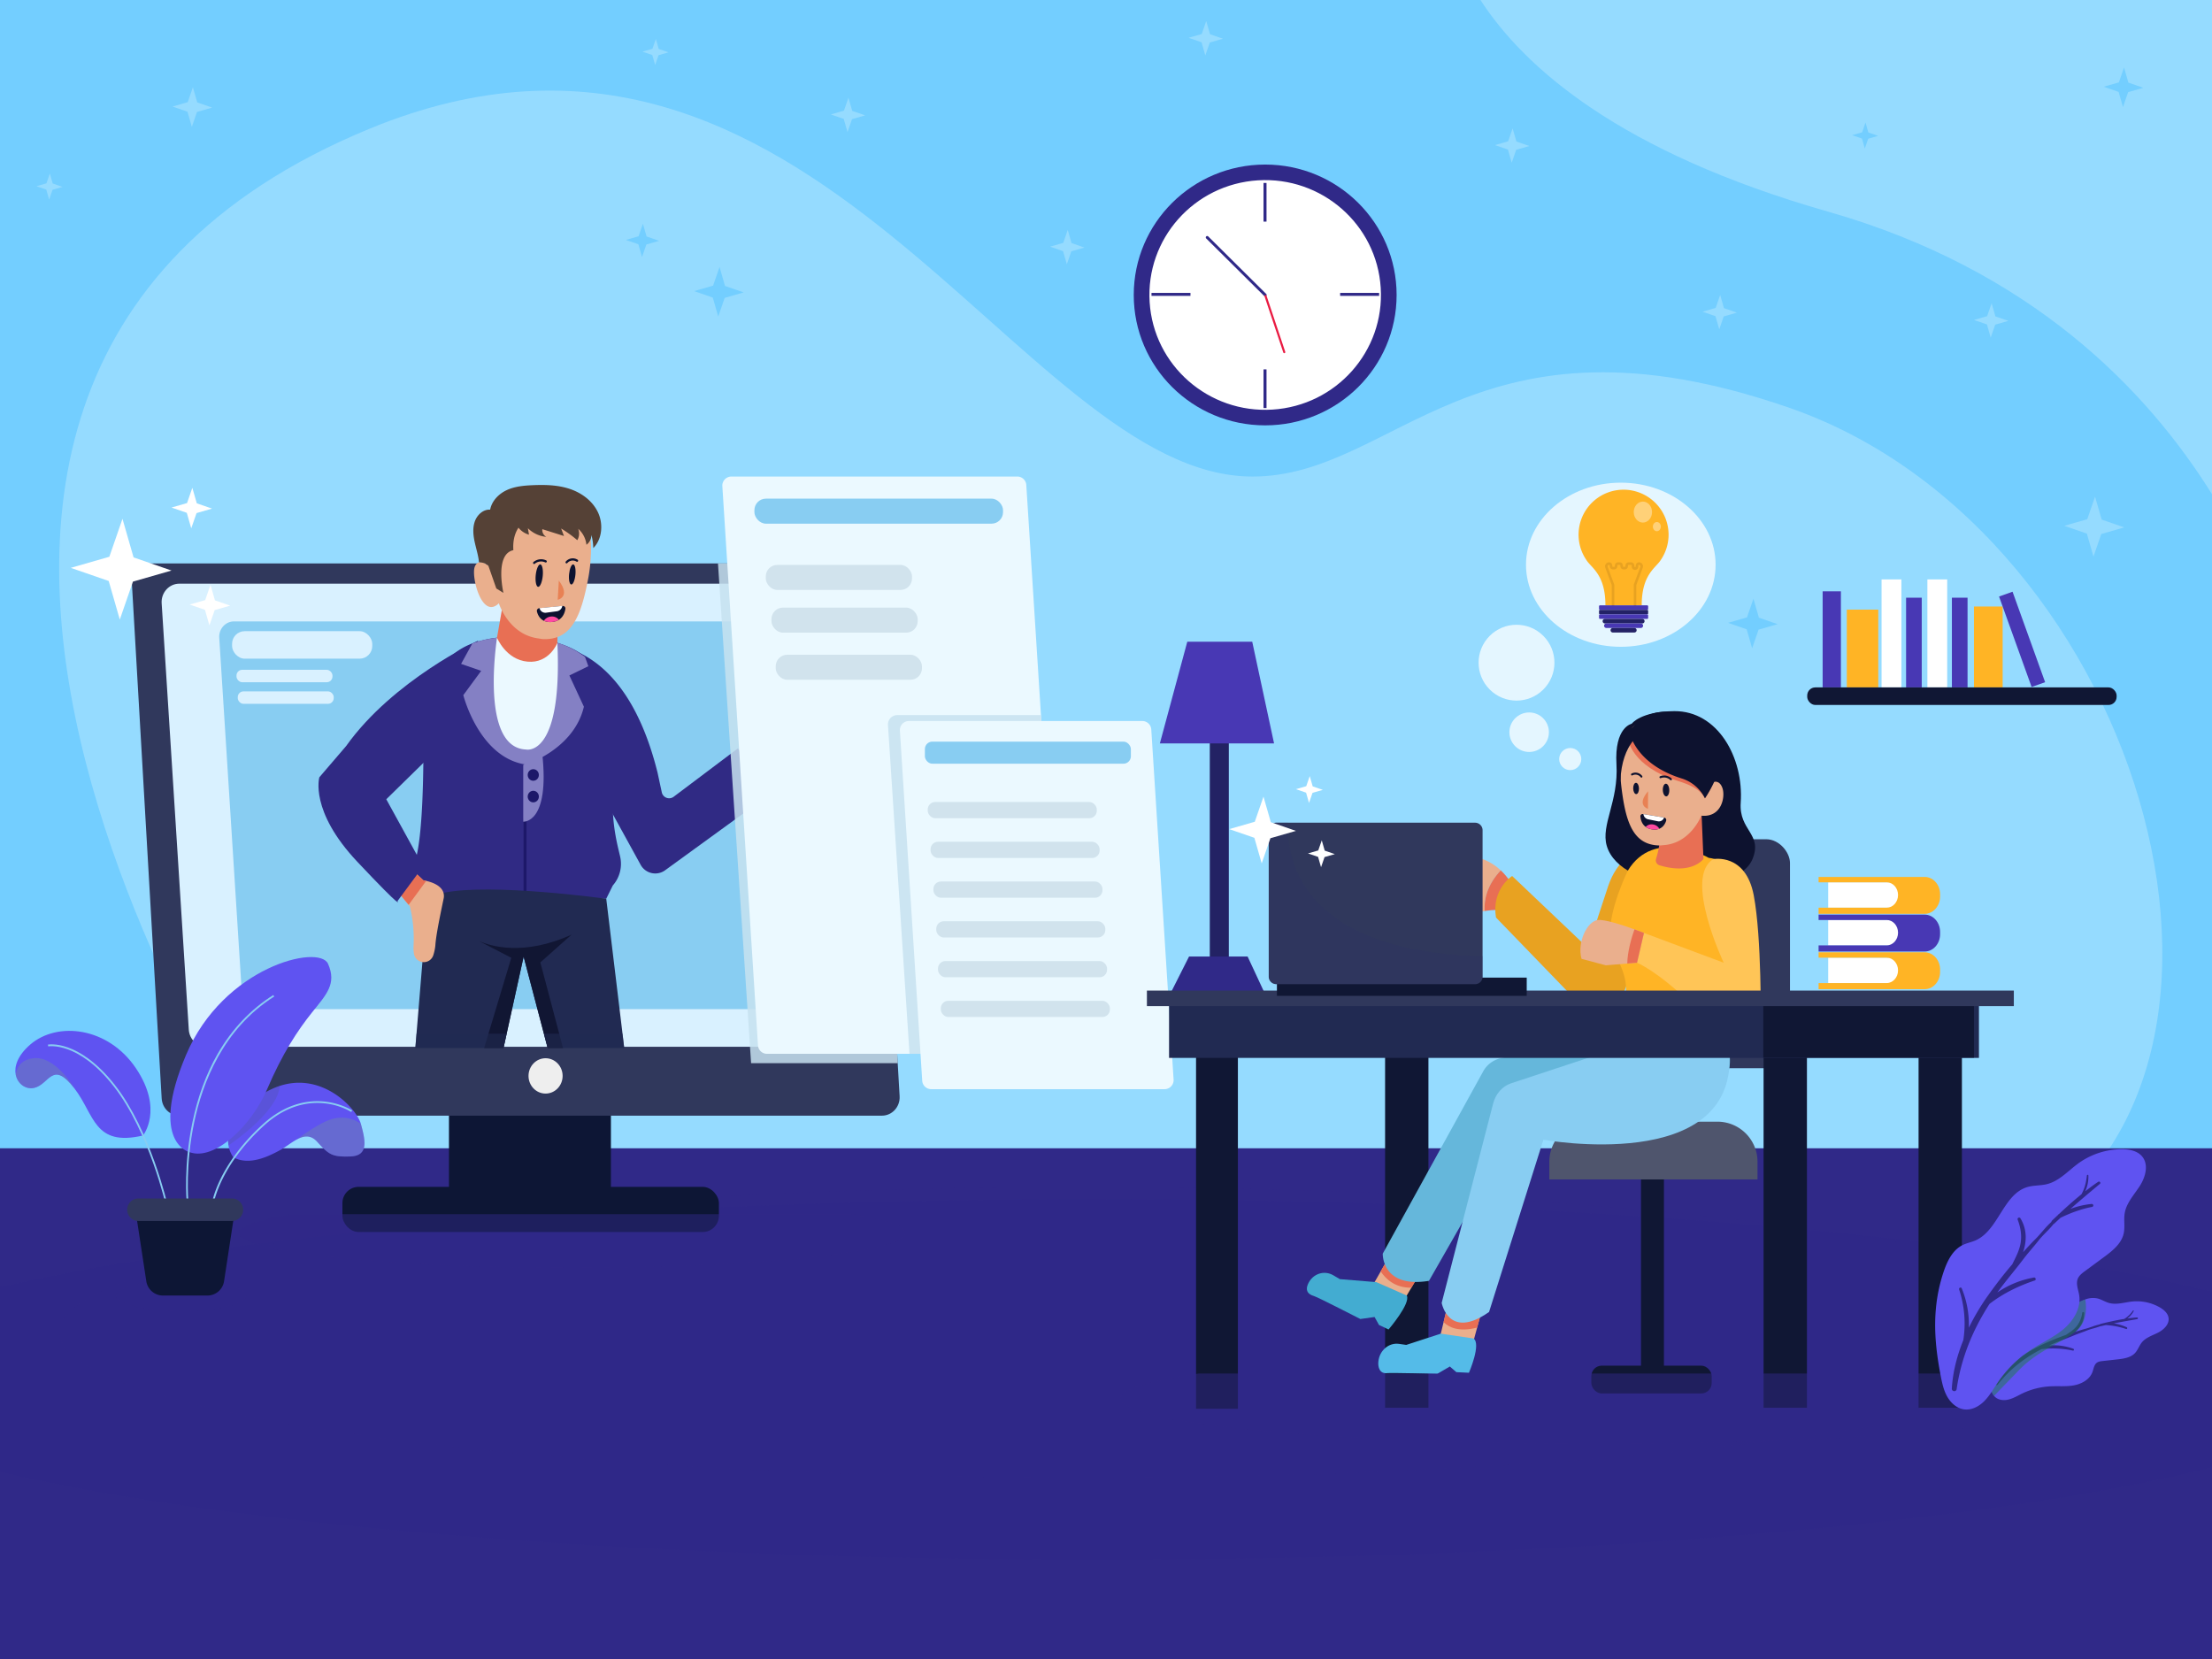 <svg xmlns="http://www.w3.org/2000/svg" viewBox="0 0 2400 1800"><defs><style>.cls-1{isolation:isolate;}.cls-2{fill:#73ceff;}.cls-3{fill:#b8e8ff;}.cls-21,.cls-3,.cls-48{opacity:0.5;}.cls-21,.cls-4,.cls-5,.cls-6{fill:#302988;}.cls-5{opacity:0.14;}.cls-21,.cls-34,.cls-35,.cls-40,.cls-47,.cls-48,.cls-5,.cls-6{mix-blend-mode:multiply;}.cls-6{opacity:0.25;}.cls-12,.cls-13,.cls-7{fill:#fff;}.cls-7{opacity:0.75;}.cls-8{fill:#ffb425;}.cls-9{fill:#e8a221;}.cls-10{fill:#4838b4;}.cls-11{fill:#232266;}.cls-12{opacity:0.38;}.cls-14{fill:#101734;}.cls-15{fill:#e91b42;}.cls-16{fill:#0d1635;}.cls-17{fill:#30385c;}.cls-18{fill:#d9f1ff;}.cls-19{fill:#88cdf2;}.cls-20{fill:#eee;}.cls-22{fill:#302a84;}.cls-23{fill:#1d1869;}.cls-24,.cls-34{fill:#212a52;}.cls-25{fill:#eaaf8d;}.cls-26{fill:#e86f54;}.cls-27{fill:#111633;}.cls-28{fill:#8480c4;}.cls-29{fill:#ebf9ff;}.cls-30{fill:#e88154;}.cls-31{fill:#0d122f;}.cls-32{fill:#ff4aa1;}.cls-33{fill:#554136;}.cls-34{opacity:0.6;}.cls-35{fill:#c7e2f0;opacity:0.85;}.cls-36{fill:#d1e3ed;}.cls-37{fill:#58867c;}.cls-38{fill:#5f53f1;}.cls-39{fill:#46587c;opacity:0.2;mix-blend-mode:color-burn;}.cls-40{fill:#75a085;}.cls-40,.cls-47{opacity:0.3;}.cls-41{fill:#232264;}.cls-42{fill:#4f556d;}.cls-43{fill:#65b7db;}.cls-44{fill:#43acd1;}.cls-45{fill:#ffc557;}.cls-46{fill:#54bbe8;}.cls-47{fill:#2d3461;}.cls-48{fill:#1e7c4b;}</style></defs><title>Revision_Freevector_Education-School_Illustration_Mf0321 [Converted]</title><g class="cls-1"><g id="Background"><rect class="cls-2" width="2400" height="1800"/><path class="cls-3" d="M311.1,1298.24S-300,428.77,400.6,139.81C881-58.32,1105.64,517.05,1359,517.05c156.31,0,240.87-193.55,583.16-74.33,388.37,135.27,557.78,742.16,230.75,905.67s-1855.21-31-1855.21-31"/><path class="cls-3" d="M2400,0V536.21c-70.9-113.82-196.8-243.87-416.42-306.53C1757.82,165.27,1654,73.57,1606.28,0Z"/><polygon class="cls-2" points="786.63 310.26 780.71 289.67 773.7 309.92 753.1 315.84 773.36 322.85 779.28 343.44 786.28 323.19 806.88 317.27 786.63 310.26"/><polygon class="cls-2" points="701.52 256.58 697.55 242.77 692.85 256.35 679.04 260.32 692.62 265.02 696.59 278.84 701.29 265.25 715.11 261.28 701.52 256.58"/><polygon class="cls-3" points="214.01 111.13 209.28 94.65 203.67 110.85 187.2 115.59 203.4 121.2 208.14 137.67 213.74 121.47 230.22 116.73 214.01 111.13"/><polygon class="cls-3" points="57.2 199.1 54.09 188.27 50.4 198.92 39.56 202.04 50.22 205.73 53.33 216.56 57.02 205.91 67.86 202.79 57.2 199.1"/><polygon class="cls-3" points="714.71 53.09 711.6 42.25 707.91 52.91 697.07 56.03 707.73 59.71 710.85 70.55 714.53 59.89 725.37 56.78 714.71 53.09"/><polygon class="cls-3" points="924.66 120.3 920.55 106.01 915.69 120.06 901.4 124.17 915.45 129.03 919.56 143.32 924.42 129.27 938.71 125.16 924.66 120.3"/><polygon class="cls-3" points="1162.6 263.74 1158.49 249.45 1153.63 263.5 1139.34 267.61 1153.39 272.47 1157.5 286.76 1162.36 272.71 1176.65 268.6 1162.6 263.74"/><polygon class="cls-3" points="1312.86 37.14 1308.75 22.85 1303.89 36.9 1289.6 41.01 1303.65 45.87 1307.76 60.16 1312.62 46.11 1326.91 42 1312.86 37.14"/><polygon class="cls-3" points="1645.29 153.56 1641.18 139.27 1636.32 153.32 1622.03 157.43 1636.08 162.29 1640.19 176.58 1645.05 162.53 1659.34 158.42 1645.29 153.56"/><polygon class="cls-3" points="1870.48 334.32 1866.37 320.03 1861.51 334.08 1847.22 338.19 1861.27 343.05 1865.38 357.34 1870.24 343.29 1884.53 339.18 1870.48 334.32"/><polygon class="cls-3" points="2165 343.28 2160.89 328.99 2156.03 343.04 2141.74 347.15 2155.8 352.01 2159.91 366.3 2164.77 352.25 2179.05 348.14 2165 343.28"/><polygon class="cls-3" points="2280.29 563.75 2273.12 538.84 2264.65 563.34 2239.74 570.5 2264.23 578.98 2271.4 603.89 2279.87 579.39 2304.78 572.23 2280.29 563.75"/><polygon class="cls-2" points="1908.4 670.2 1902.48 649.6 1895.47 669.85 1874.88 675.78 1895.13 682.78 1901.05 703.38 1908.06 683.13 1928.65 677.2 1908.4 670.2"/><polygon class="cls-2" points="2027.16 143.74 2024.06 132.96 2020.39 143.56 2009.62 146.66 2020.21 150.32 2023.31 161.1 2026.98 150.5 2037.76 147.4 2027.16 143.74"/><polygon class="cls-2" points="2309.29 89.66 2304.56 73.2 2298.97 89.38 2282.51 94.11 2298.69 99.71 2303.42 116.16 2309.02 99.98 2325.47 95.25 2309.29 89.66"/><rect class="cls-4" y="1245.87" width="2400" height="554.13"/><path class="cls-5" d="M2400,1401.37v190.89c-236.94,59.9-690,100.4-1210,100.4-505.71,0-948.13-38.3-1190-95.51V1396.48C241.87,1339.27,684.29,1301,1190,1301,1710,1301,2163.06,1341.46,2400,1401.37Z"/><ellipse class="cls-6" cx="1180.36" cy="1445.51" rx="1116.16" ry="157.79"/></g><g id="Mid-Ground"><ellipse class="cls-7" cx="1758.55" cy="612.73" rx="102.86" ry="89.04"/><path class="cls-8" d="M1810.39,580.12a48.86,48.86,0,0,0-3-16.78c-.55-1.49-1.17-3-1.85-4.38a48.91,48.91,0,0,0-44-27.64h0a48.8,48.8,0,0,0-42,73.65h0a.72.72,0,0,1,.07.11q.79,1.33,1.68,2.61c5.26,8.52,20.58,15.4,20.58,49.06h39.37c0-33.66,15.32-40.54,20.58-49.06q.89-1.28,1.68-2.61a.72.72,0,0,1,.07-.11h0A48.62,48.62,0,0,0,1810.39,580.12Z"/><path class="cls-9" d="M1775.34,659.21h-2.74V634.38l7.17-19.35a1.61,1.61,0,0,0-1.51-2.17.77.77,0,0,0-.78.77v.84a3.52,3.52,0,1,1-7,0v-.84a.76.76,0,0,0-.77-.77h-2.62a.77.77,0,0,0-.78.77v.67a3.52,3.52,0,0,1-3.51,3.52h-1.19a3.52,3.52,0,0,1-3.51-3.52v-.67a.77.77,0,0,0-.77-.77h-1.73a.77.77,0,0,0-.78.77v.67a3.52,3.52,0,0,1-3.51,3.52h-1.2a3.53,3.53,0,0,1-3.52-3.52v-.67a.77.77,0,0,0-.77-.77,1.61,1.61,0,0,0-1.51,2.17l7.17,19.35v24.83h-2.75V634.87l-7-18.89a4.36,4.36,0,0,1,4.09-5.87,3.52,3.52,0,0,1,3.51,3.52v.67a.77.77,0,0,0,.78.77h1.2a.77.77,0,0,0,.77-.77v-.67a3.53,3.53,0,0,1,3.52-3.52h1.73a3.52,3.52,0,0,1,3.51,3.52v.67a.77.77,0,0,0,.77.77h1.19a.77.77,0,0,0,.77-.77v-.67a3.53,3.53,0,0,1,3.52-3.52h2.62a3.53,3.53,0,0,1,3.52,3.52v.84a.77.77,0,0,0,1.54,0v-.84a3.53,3.53,0,0,1,3.52-3.52,4.36,4.36,0,0,1,4.08,5.87l-7,18.89Z"/><rect class="cls-10" x="1734.94" y="656.75" width="53.28" height="4.92" rx="1"/><rect class="cls-11" x="1734.94" y="661.67" width="53.28" height="4.92" rx="1"/><rect class="cls-10" x="1734.94" y="666.58" width="53.28" height="4.92" rx="1"/><path class="cls-11" d="M1781.88,676.42h-40.59a2.46,2.46,0,0,1-2.46-2.46h0a2.46,2.46,0,0,1,2.46-2.46h40.59a2.46,2.46,0,0,1,2.46,2.46h0A2.46,2.46,0,0,1,1781.88,676.42Z"/><path class="cls-10" d="M1780.28,681.34h-37.39a2.46,2.46,0,0,1-2.46-2.46h0a2.46,2.46,0,0,1,2.46-2.46h37.39a2.46,2.46,0,0,1,2.46,2.46h0A2.46,2.46,0,0,1,1780.28,681.34Z"/><path class="cls-11" d="M1773.28,686.25h-23.39a2.46,2.46,0,0,1-2.46-2.46h0a2.46,2.46,0,0,1,2.46-2.45h23.39a2.45,2.45,0,0,1,2.45,2.45h0A2.46,2.46,0,0,1,1773.28,686.25Z"/><ellipse class="cls-12" cx="1782.53" cy="555.6" rx="9.93" ry="11.39"/><path class="cls-12" d="M1802,571.37c0,2.74-1.93,5-4.32,5s-4.33-2.22-4.33-5,1.94-5,4.33-5S1802,568.62,1802,571.37Z"/><circle class="cls-7" cx="1645.41" cy="719.01" r="41.14" transform="translate(-26.49 1374.07) rotate(-45)"/><circle class="cls-7" cx="1659.12" cy="794.44" r="21.43"/><circle class="cls-7" cx="1703.69" cy="823.58" r="12"/><rect class="cls-13" x="2091.2" y="628.67" width="21.5" height="117.15"/><rect class="cls-10" x="2117.79" y="648.5" width="16.98" height="97.32"/><rect class="cls-8" x="2141.74" y="658.05" width="31.12" height="87.77"/><rect class="cls-8" x="2003.77" y="661.42" width="34.14" height="84.4"/><rect class="cls-13" x="2041.49" y="628.67" width="21.5" height="117.15"/><rect class="cls-10" x="2068.09" y="648.5" width="16.98" height="97.32"/><rect class="cls-10" x="1977.55" y="641.58" width="19.8" height="104.24"/><polygon class="cls-10" points="2218.94 740.18 2204.29 745.38 2168.95 647.21 2183.6 642.02 2218.94 740.18"/><rect class="cls-14" x="1960.81" y="745.82" width="335.71" height="19.07" rx="8.81"/><ellipse class="cls-4" cx="1372.71" cy="320.03" rx="142.6" ry="141.48"/><path class="cls-13" d="M1498.07,312.22c4.35,68.7-48.26,127.88-117.49,132.19s-128.88-47.88-133.23-116.58,48.26-127.87,117.5-132.18S1493.73,243.53,1498.07,312.22Z"/><rect class="cls-4" x="1268.89" y="298.26" width="3.22" height="42.28" transform="translate(951.1 1589.9) rotate(-90)"/><rect class="cls-4" x="1473.57" y="298.26" width="3.22" height="42.28" transform="translate(1155.78 1794.58) rotate(-90)"/><rect class="cls-4" x="1370.91" y="198.5" width="3.25" height="41.95"/><rect class="cls-4" x="1370.91" y="400.77" width="3.25" height="41.95"/><path class="cls-13" d="M1376.21,320a3.5,3.5,0,1,1-3.5-3.47A3.48,3.48,0,0,1,1376.21,320Z"/><path class="cls-4" d="M1372.71,321.58a1.55,1.55,0,0,1-1.1-.45l-62.9-62.41a1.54,1.54,0,0,1,0-2.19,1.58,1.58,0,0,1,2.22,0l62.89,62.4a1.55,1.55,0,0,1,0,2.2A1.59,1.59,0,0,1,1372.71,321.58Z"/><path class="cls-15" d="M1392.93,383.09a1.15,1.15,0,0,1-.57-.65L1372,321.51a1.11,1.11,0,0,1,.72-1.42,1.14,1.14,0,0,1,1.44.71l20.33,60.93a1.14,1.14,0,0,1-1.6,1.36Z"/><path class="cls-11" d="M513.67,1017.86l5.78,3A42.72,42.72,0,0,1,513.67,1017.86Z"/><rect class="cls-16" x="487.12" y="1200.9" width="175.72" height="97.33"/><path class="cls-17" d="M956.89,1210.48H194.6c-10.17,0-18.57-8.2-19.18-18.71l-7.56-130.65L143.07,632.44c-.66-11.45,8.12-21.12,19.18-21.12H924.53c10.16,0,18.58,8.21,19.19,18.73L974,1153.51l2.08,35.87C976.73,1200.83,968,1210.48,956.89,1210.48Z"/><path class="cls-18" d="M924.23,1135.75H224c-10.12,0-18.5-8.14-19.17-18.6L175.4,654.53c-.73-11.49,8.06-21.24,19.17-21.24H894.79c10.13,0,18.51,8.14,19.18,18.62l29.43,462.61C944.13,1126,935.33,1135.75,924.23,1135.75Z"/><path class="cls-19" d="M864.87,1094.88H278.58a16.36,16.36,0,0,1-16.06-15.58L237.88,692c-.61-9.62,6.75-17.78,16.05-17.78H840.22a16.35,16.35,0,0,1,16.06,15.59l24.64,387.34C881.54,1086.73,874.17,1094.88,864.87,1094.88Z"/><rect class="cls-16" x="371.52" y="1287.72" width="408.47" height="49" rx="17.62"/><ellipse class="cls-20" cx="591.94" cy="1167.35" rx="18.5" ry="19.17"/><rect class="cls-18" x="251.8" y="684.82" width="152.09" height="29.83" rx="13.71"/><rect class="cls-18" x="256.6" y="726.72" width="104.13" height="13.49" rx="6.2"/><rect class="cls-18" x="257.97" y="750.15" width="104.13" height="13.49" rx="6.2"/><path class="cls-21" d="M924.11,1317.36c37,5.92,58.49,13,58.49,20.57,0,20.83-162,37.71-361.71,37.71s-361.72-16.88-361.72-37.71c0-7.59,21.5-14.65,58.49-20.57Z"/><path class="cls-22" d="M664.9,960.7l-7.16,14.46H464c-24.22-10-16.91-34.69-16.91-34.69s12.33-4,12.33-132.09c0-69.69,23.06-99.18,53.15-110.26a114.19,114.19,0,0,1,26.71-6.23,106,106,0,0,1,21.61-.45c17,0,31.5,2.15,43.9,6,11.82,3.67,22,8.46,30,15.29,33.24,28.55,32,109.57,30.16,152.11-1.25,29.67,5.06,52.28,7.88,64.45A35.45,35.45,0,0,1,664.9,960.7Z"/><polygon class="cls-23" points="571.25 975.16 568.04 971.96 568.04 888.27 571.25 891.47 571.25 975.16"/><path class="cls-24" d="M677.25,1137H594.18l-4.06-15.45-22-83.61-18.4,83.61-3.4,15.45H450.64l1.27-15.45,6.41-77.79L464,975.16c3.92-2.8,9.86-4.92,17.25-6.46,52.08-10.87,176.53,6.46,176.53,6.46l17.65,146.38Z"/><path class="cls-25" d="M910.49,814.08A17.72,17.72,0,0,1,897.41,826c-11.31,2.23-30.57,7.12-38.59,15.64a23.52,23.52,0,0,1-26,5.9L811.44,864,795.5,837.57l21.3-16,2-1.49s-.75-14.7,14.76-26,23.38-23.27,23.38-23.27,9.71-7.21,13.47-1.9c0,0,7.69-.39-2.07,11a229.32,229.32,0,0,0-14.68,18.66s36.83-23.57,53-14.94C916.88,789.05,914,803.87,910.49,814.08Z"/><path class="cls-26" d="M840.24,849.21a22.86,22.86,0,0,1-7.43-1.64L811.44,864,795.5,837.57l21.3-16Z"/><path class="cls-22" d="M575.39,699c7.26,0,99.31-16.32,138.06,139.35L718,859.5a8.16,8.16,0,0,0,12.89,5L800.65,812l33.91,50.21-113,82.08A18.13,18.13,0,0,1,694.92,938l-54.14-98.46Z"/><path class="cls-25" d="M481.33,975c-3.43,16.51-8.27,39.37-8.95,50.53a49,49,0,0,1-2.11,10.4,10.82,10.82,0,0,1-21.17-1.4,40.51,40.51,0,0,1-.38-8.85,148.09,148.09,0,0,0-4-42.29l-1.37-1.64L425.9,960.62l16.94-21.15,16.57,15.72s1.18.15,3,.56c5.42,1.21,16.45,4.65,18.78,13A12.81,12.81,0,0,1,481.33,975Z"/><path class="cls-26" d="M462.43,955.75l-19.08,26L425.9,960.62l16.94-21.15,16.57,15.72S460.59,955.34,462.43,955.75Z"/><path class="cls-27" d="M586.28,1044.21,610.84,1137H594.18l-26.06-99.06L546.32,1137h-21l29.44-97.8-35.35-18.33c13.34,5.94,49,16.63,100.75-6.79Z"/><path class="cls-28" d="M567.71,830v61.52S596.78,894,588.3,817.4Z"/><ellipse class="cls-23" cx="578.61" cy="840.83" rx="6.06" ry="6.28"/><path class="cls-22" d="M518.46,695.21s-92,42.68-142.91,114.24l-29.06,33.89s-10.9,36.41,41.17,91.65,43.6,42.68,43.6,42.68L459.12,940l-40-72.81L487,800.66S547.53,729.1,518.46,695.21Z"/><ellipse class="cls-23" cx="578.61" cy="864.27" rx="6.06" ry="6.28"/><path class="cls-28" d="M617.78,732.87l15.74,33.89c-10.9,46.45-63,62.77-63,62.77-50.87-7.53-67.82-75.32-67.82-75.32l19.38-26.36-21.8-7.53,12.23-22.2a114.19,114.19,0,0,1,26.71-6.23,106,106,0,0,1,21.61-.45c17,0,31.5,2.15,43.9,6a94,94,0,0,1,30,15.29l3.62,10.1Z"/><path class="cls-29" d="M570.54,813.21c-44.78-2.16-34.95-95.26-31.3-121.32a106,106,0,0,1,21.61-.45c17,0,31.5,2.15,43.9,6C610.46,822.94,570.54,813.21,570.54,813.21Z"/><path class="cls-26" d="M547.75,643.28l-8.51,48.61s9.54,23.82,33.18,26,32.33-20.4,32.33-20.4l.55-52S565.22,634.76,547.75,643.28Z"/><path class="cls-25" d="M541.23,654.55s7.3,23.34,28.21,33.7a46.92,46.92,0,0,0,14.21,4.37c1.84.26,3.66.69,5.43.78a47.09,47.09,0,0,0,5.85-.09c27-2.11,36.34-28.46,43.54-67.14a170.13,170.13,0,0,0,2.37-19.62c.09-1.44.15-2.87.24-4.31.06-1.21.12-2.42.15-3.59,1.24-42.13-19.18-61.2-62.28-59-52.09,2.68-59,53.91-49.07,74.21,0,0-10.25-9.4-14.66.73S522.7,672.77,541.23,654.55Z"/><path class="cls-30" d="M606.32,629.92l-1.2,20.86S619.68,647.71,606.32,629.92Z"/><path class="cls-31" d="M588.87,624.92c-.67,6.74-2.93,12-5,11.82s-3.3-5.85-2.63-12.59,2.92-12,5-11.81S589.53,618.19,588.87,624.92Z"/><path class="cls-31" d="M624.32,623.61c-.6,6-2.62,10.77-4.51,10.58s-2.95-5.24-2.36-11.27,2.62-10.77,4.52-10.58S624.92,617.58,624.32,623.61Z"/><path class="cls-31" d="M606.4,672.45a16.83,16.83,0,0,1-7.88,2.4,16.61,16.61,0,0,1-8.43-1.34c-4.75-2.26-6.69-6.77-7.48-9.92a2.92,2.92,0,0,1,2.35-3.7l.44,0,24.73-2.42.5,0a2.74,2.74,0,0,1,2.8,3.31C612.9,664.19,611.26,669.41,606.4,672.45Z"/><path class="cls-13" d="M604.39,663.2l-12,1.6a6.46,6.46,0,0,1-7-5l24.73-2.42A7,7,0,0,1,604.39,663.2Z"/><path class="cls-32" d="M606.4,672.45a16.83,16.83,0,0,1-7.88,2.4,16.61,16.61,0,0,1-8.43-1.34,10.32,10.32,0,0,1,7.75-4.56A9.57,9.57,0,0,1,606.4,672.45Z"/><path class="cls-31" d="M580.2,611.69a10.66,10.66,0,0,1,11.54-1.43,1.13,1.13,0,0,0,1.46-.7,1.26,1.26,0,0,0-.64-1.56,12.83,12.83,0,0,0-13.77,1.83c-1.15,1,.26,2.82,1.41,1.86Z"/><path class="cls-31" d="M615.63,610.8a7.73,7.73,0,0,1,9.84-1.47,1.11,1.11,0,0,0,1.57-.27,1.27,1.27,0,0,0-.24-1.69,9.94,9.94,0,0,0-13,2,1.28,1.28,0,0,0,.24,1.69,1.11,1.11,0,0,0,1.57-.28Z"/><path class="cls-33" d="M529.88,613.86l8.62,24.63,7.71,4.79S536.45,601.2,557,596.94c-.62-8.57.84-17.32,5.55-24.4a22.26,22.26,0,0,0,11.4,7.58c-.4-2.33-.81-4.66-1.21-7a32.7,32.7,0,0,0,20,9.36,8.54,8.54,0,0,1-4.33-8.33l23.49,7.4-3.06-8.13a135.53,135.53,0,0,1,17.51,12.67,14.2,14.2,0,0,0,1-12.35,26.86,26.86,0,0,1,8.92,17.32,13,13,0,0,0,5.38-10.64,58.94,58.94,0,0,1,2.07,14.23c9.72-9.72,11-26.36,5-38.91s-18-21.18-30.9-25.4-26.64-4.5-40.14-3.9c-9.46.42-19.12,1.31-27.77,5.29s-16.26,11.61-18.1,21.24c-7.3-.51-13.95,5.42-16.54,12.51s-1.87,15-.28,22.43,4,14.65,4.73,22.19C523.12,610.19,527.68,611.15,529.88,613.86Z"/><polygon class="cls-34" points="451.91 1121.54 549.72 1121.54 546.33 1136.99 450.64 1136.99 451.91 1121.54"/><polygon class="cls-34" points="677.25 1136.99 594.18 1136.99 590.12 1121.54 675.39 1121.54 677.25 1136.99"/><path class="cls-35" d="M974,1153.51H814.93L779,611.32H924.53c10.17,0,18.58,8.22,19.18,18.73Z"/><path class="cls-29" d="M1142.59,1143.38H832a9.79,9.79,0,0,1-9.61-9.31L783.75,527.69a9.84,9.84,0,0,1,9.6-10.64h310.58a9.77,9.77,0,0,1,9.6,9.32l15.91,249.52,22.76,356.86A9.83,9.83,0,0,1,1142.59,1143.38Z"/><path class="cls-35" d="M1142.59,1143.38H986.8L963.44,786.69a10.1,10.1,0,0,1,10-10.8h156l22.76,356.86A9.83,9.83,0,0,1,1142.59,1143.38Z"/><path class="cls-29" d="M1263.73,1181.73H1010.19a9.77,9.77,0,0,1-9.6-9.32l-24.2-379.49a9.83,9.83,0,0,1,9.6-10.63h253.54a9.76,9.76,0,0,1,9.6,9.31l24.2,379.5A9.82,9.82,0,0,1,1263.73,1181.73Z"/><rect class="cls-19" x="818.53" y="541.02" width="269.75" height="27.16" rx="12.48"/><rect class="cls-36" x="830.86" y="612.92" width="158.67" height="27.16" rx="12.48"/><rect class="cls-36" x="837.02" y="659.26" width="158.67" height="27.16" rx="12.48"/><rect class="cls-36" x="841.65" y="710.39" width="158.67" height="27.16" rx="12.48"/><rect class="cls-19" x="1003.49" y="804.65" width="223.5" height="23.97" rx="8.08"/><rect class="cls-36" x="1006.58" y="870.16" width="183.43" height="17.58" rx="8.08"/><rect class="cls-36" x="1009.66" y="913.3" width="183.43" height="17.58" rx="8.08"/><rect class="cls-36" x="1012.74" y="956.44" width="183.43" height="17.58" rx="8.08"/><rect class="cls-36" x="1015.83" y="999.58" width="183.43" height="17.58" rx="8.08"/><rect class="cls-36" x="1017.71" y="1042.72" width="183.43" height="17.58" rx="8.08"/><rect class="cls-36" x="1020.79" y="1085.86" width="183.43" height="17.58" rx="8.08"/><path class="cls-37" d="M306.4,1076l-.93-1.69c3.84-2.12,7.83-4.15,11.86-6l.81,1.74C314.15,1071.91,310.2,1073.91,306.4,1076Z"/><path class="cls-38" d="M380,1254.76c-19.9.64-23.11-1.93-35.95-16.06-7.05-7.75-14.49-6.41-21.89-2.46-6.08,3.25-12.13,8.27-17.92,11.45-12.85,7.07-33.85,17.34-51,8a30,30,0,0,1-5.33-13c-2.09-12.45,1.93-32.61,35.74-54.76a84.09,84.09,0,0,1,19.88-9.74c46.74-15.32,83.48,24.84,88,41.2C396.71,1238.06,399.92,1254.11,380,1254.76Z"/><path class="cls-38" d="M155.15,1232c-53.44,12.52-52.52-22.79-74.35-51-24.19-31.3-27-4.49-43.66-.64-9,2.08-18.19-4.24-20.12-14.54h0c-1.64-8.8,2-20.49,15.62-32.32,29.54-25.68,84.76-19.26,114.94,25.68S155.15,1232,155.15,1232Z"/><path class="cls-39" d="M303.58,1178.24c-2.06,25.6-42.57,55.5-55.62,64.5-2.09-12.45,1.93-32.61,35.74-54.76A84.09,84.09,0,0,1,303.58,1178.24Z"/><path class="cls-40" d="M380,1254.76c-19.91.64-23.12-1.93-36-16.06-7.05-7.75-14.49-6.41-21.88-2.46,8.88-6.67,20.09-14.28,30.87-19.37,23.11-10.91,38.52,2.57,38.52,2.57C396.71,1238.06,399.92,1254.11,380,1254.76Z"/><path class="cls-19" d="M231.68,1306.58l-1.9-.27c.06-.43,1.55-10.6,9.15-26.45,7-14.57,20.72-36.85,46.37-60.17,25.81-23.46,50.75-26.26,67.13-24.48,17.76,1.93,29.24,9.31,29.72,9.62l-1.06,1.61a72.18,72.18,0,0,0-29-9.33c-16-1.71-40.29,1.06-65.53,24C238,1265.32,231.74,1306.17,231.68,1306.58Z"/><path class="cls-19" d="M180.35,1309.22c-.18-.81-18.39-81.27-57-130.6-38.36-49-70.65-43.37-71-43.31l-.37-1.89c.35-.07,8.6-1.6,21.78,3.09,12.06,4.29,30.71,14.87,51.08,40.92,38.85,49.68,57.15,130.56,57.33,131.37Z"/><path class="cls-38" d="M205.78,1250.12s-44.4-9.81-3.94-105.48,144.47-120.72,154.1-98.89-1.93,33.39-17.34,52.66-32.1,44.3-48.8,83.47S232.84,1259.94,205.78,1250.12Z"/><path class="cls-40" d="M80.8,1180.91c-24.19-31.3-27-4.49-43.66-.64-9,2.08-18.19-4.24-20.12-14.54h0c1.18-7.32,5.49-15.8,18.83-17.55C60.25,1145,80.8,1180.91,80.8,1180.91Z"/><ellipse class="cls-21" cx="196.45" cy="1405.65" rx="70.71" ry="16.71"/><path class="cls-19" d="M202.48,1303.64c0-.39-3.47-39.41,6.36-86.27,5.77-27.53,14.93-52.36,27.22-73.78,15.38-26.8,35.72-48.32,60.46-64l1,1.63c-55.45,35-77.82,93.58-86.83,136.51-9.77,46.57-6.36,85.31-6.32,85.7Z"/><path class="cls-16" d="M225,1405.65H176.81a18.28,18.28,0,0,1-18.07-15.52l-10.47-68.6h105.3l-10.47,68.6A18.29,18.29,0,0,1,225,1405.65Z"/><path class="cls-17" d="M251.64,1324.74H150.19a12.2,12.2,0,0,1-12.2-12.2h0a12.2,12.2,0,0,1,12.2-12.2H251.64a12.2,12.2,0,0,1,12.2,12.2h0A12.2,12.2,0,0,1,251.64,1324.74Z"/><rect class="cls-41" x="1312.61" y="781.55" width="20.65" height="272.3"/><polygon class="cls-10" points="1382.35 806.6 1258.44 806.6 1288.2 696.25 1358.66 696.25 1382.35 806.6"/><polygon class="cls-4" points="1372.71 1078.76 1269.46 1078.76 1290.11 1037.83 1353.65 1037.83 1372.71 1078.76"/><rect class="cls-14" x="1502.81" y="1116.42" width="47.03" height="410.97"/><rect class="cls-17" x="1768.05" y="910.58" width="174.07" height="248.43" rx="25.79"/><rect class="cls-14" x="1780.48" y="1270.44" width="24.87" height="213.6"/><path class="cls-42" d="M1724.53,1217h138.84a43.52,43.52,0,0,1,43.52,43.52v19.16a0,0,0,0,1,0,0H1681a0,0,0,0,1,0,0v-19.16A43.52,43.52,0,0,1,1724.53,1217Z"/><rect class="cls-14" x="1726.6" y="1481.72" width="130.56" height="30.18" rx="11.32"/><path class="cls-25" d="M1544.15,1375.64l-12.8,21.5-7.27,12.22c-31.35,21.08-35.12-14-35.12-14l9.06-15.84,11-19.28Z"/><path class="cls-26" d="M1509,1360.19l35.12,15.45-12.8,21.5c-17.65.32-27.92-9.6-33.33-17.67Z"/><path class="cls-43" d="M1761.1,1119.93l-133,28.26a29,29,0,0,0-19.12,14.74l-108.72,197.26s-1.25,37.93,50.17,29.5L1642,1229.52s247.06,8.43,234.52-85.71Z"/><path class="cls-44" d="M1493.32,1391.1l-39.57-3.25-7.13-4.18c-9.87-5.79-22.33-1.8-27.38,9.32-2.51,5.53-2,10.85,6.52,13.25,3.86,1.08,50.19,24.87,50.19,24.87l15.44-2.16,4.83,8.65,10.34,4.88s24.33-28.32,19.76-36.89Z"/><path class="cls-25" d="M1610.86,988.46c-4.09.67-7,1.41-7,1.41s-35.79-2.59-32.32-22,3.47-44,31.16-37.49a55.69,55.69,0,0,1,25.58,14C1620.29,952.81,1609.49,968.11,1610.86,988.46Z"/><path class="cls-26" d="M1637.36,991.15c-5.37-5.14-18.38-4-26.5-2.69-1.37-20.35,9.43-35.65,17.46-44.09A64,64,0,0,1,1642,962.72C1643.13,971.76,1637.36,991.15,1637.36,991.15Z"/><path class="cls-9" d="M1820,916.69s-56.43-11.24-75.24,45-21.32,67.44-21.32,67.44l-82.77-78.68s-22.57,14.05-17.56,45l98.62,102c8.29,10,29.81,5.5,32.85-2.27l39.09-99.74Z"/><path class="cls-31" d="M1770.38,785.26s-18.91,3.54-16.53,44-17.11,65.63-10.55,88.39c14.82,51.47,140.77,57.65,158.3,14.06,10.89-27.1-15-30.45-12.94-60.78,3.4-49.38-25.26-99.68-72-99.34C1779.79,771.9,1770.38,785.26,1770.38,785.26Z"/><path class="cls-8" d="M1853.9,930.74s-58.94-33.72-87.78,14c0,0-21.32,43.55-18.81,70.25s25.08,42.15,13.79,75.87c0,0,31.35,45,120.39,21.08C1881.49,1112,1924.13,939.17,1853.9,930.74Z"/><path class="cls-26" d="M1846.22,883.52l2,48.46s-12.54,17.55-47.78,6.82a5.59,5.59,0,0,1-3.62-7c2.62-8.43,6.66-24.91,1.37-33.3C1798.15,898.45,1824.23,878.73,1846.22,883.52Z"/><path class="cls-25" d="M1845.91,885s-8,20.77-27.64,28.87a42.45,42.45,0,0,1-13.19,3.08c-1.69.11-3.37.4-5,.36a44.86,44.86,0,0,1-5.32-.45c-24.38-3.62-31.38-28.18-35.65-63.82a155,155,0,0,1-1-18c0-1.32,0-2.63,0-3.95,0-1.1,0-2.2.08-3.27,1.36-38.4,21-54.45,60.12-49.72,47.23,5.73,50.47,52.76,40.27,70.6,0,0,6.78-3.27,10.2,6.22S1868,887.24,1845.91,885Z"/><path class="cls-30" d="M1788.16,858.49l-.14,19.06S1775,873.83,1788.16,858.49Z"/><path class="cls-31" d="M1785.57,897.17a15.46,15.46,0,0,0,7,2.68,15,15,0,0,0,7.75-.68c4.45-1.76,6.49-5.74,7.39-8.55a2.68,2.68,0,0,0-1.93-3.52l-.39-.07-22.35-3.76-.45-.08a2.49,2.49,0,0,0-2.75,2.84C1780.15,889.25,1781.33,894.1,1785.57,897.17Z"/><path class="cls-13" d="M1788,888.89l10.84,2.21a5.84,5.84,0,0,0,6.63-4.07l-22.35-3.76A6.41,6.41,0,0,0,1788,888.89Z"/><path class="cls-32" d="M1785.57,897.17a15.46,15.46,0,0,0,7,2.68,15,15,0,0,0,7.75-.68,9.46,9.46,0,0,0-6.78-4.64A8.72,8.72,0,0,0,1785.57,897.17Z"/><path class="cls-26" d="M1766.28,801.68s3.45,29.8,54.42,45.72c11,3.42,24.09,8.48,29.15,18.8,0,0,55-80.51-39.83-90.9C1775.82,771.56,1766.28,801.68,1766.28,801.68Z"/><path class="cls-31" d="M1768.05,794.57s5.71,34.18,56.69,50.1a41.9,41.9,0,0,1,25.11,21.53h0s59.06-83.23-35.79-93.62C1779.86,768.83,1768.05,794.57,1768.05,794.57Z"/><path class="cls-31" d="M1782.26,794.57s-22.59,10.72-24.14,52.75c0,0-9.72-56.36,17.18-58.74S1782.26,794.57,1782.26,794.57Z"/><path class="cls-31" d="M1804.14,857.3c.13,3.79,1.81,6.82,3.75,6.76s3.4-3.19,3.27-7-1.81-6.81-3.75-6.75S1804,853.51,1804.14,857.3Z"/><path class="cls-31" d="M1772,855.6c.11,3.39,1.62,6.1,3.35,6s3-2.85,2.93-6.24-1.62-6.1-3.35-6S1771.91,852.2,1772,855.6Z"/><path class="cls-31" d="M1812.26,846.29a9.75,9.75,0,0,0-10.41-2,1,1,0,0,1-1.28-.73,1.12,1.12,0,0,1,.67-1.37,11.69,11.69,0,0,1,12.42,2.53c1,.95-.41,2.55-1.4,1.6Z"/><path class="cls-31" d="M1780.09,843.24a7.06,7.06,0,0,0-8.86-2,1,1,0,0,1-1.41-.35,1.15,1.15,0,0,1,.31-1.51,9.07,9.07,0,0,1,11.69,2.66,1.14,1.14,0,0,1-.32,1.51,1,1,0,0,1-1.41-.35Z"/><path class="cls-45" d="M1858.92,932.14s35.12-7,43.89,39.34,7.53,137.7,7.53,137.7-40.13,14-76.5-21.08-57.69-43.55-57.69-43.55l7.53-32.32,86.53,32.32S1826.32,951.81,1858.92,932.14Z"/><path class="cls-25" d="M1783.68,1012.22l-7.53,32.33-10.56.87-23.3,1.94-26.34-7c-5-18.26,6.27-40.73,17.57-42.15,7.56-.93,27.51,5.68,39.84,10.16C1779.44,1010.54,1783.68,1012.22,1783.68,1012.22Z"/><path class="cls-26" d="M1783.68,1012.22l-7.53,32.33-10.56.87c.16-12.48,4.24-26.92,7.77-37.09C1779.44,1010.54,1783.68,1012.22,1783.68,1012.22Z"/><path class="cls-25" d="M1611.86,1406.55l-9.17,33.83-5.68,21c-16,25.28-36.57-2.8-36.57-2.8l5.82-24,6.75-28Z"/><path class="cls-26" d="M1611.86,1406.55l-9.17,33.83c-20.34,5.35-31.17-.63-36.43-5.88l6.75-28Z"/><path class="cls-19" d="M1876.48,1143.81,1764.86,1134l-125.32,41.37c-9.43,3.11-16.78,11.39-19.51,22l-55.82,216.26s7.53,40.74,51.42,9.83l58.94-186.87S1882.75,1274.48,1876.48,1143.81Z"/><path class="cls-46" d="M1563.25,1447l-37.48,12.21-7.85-1.12c-10.88-1.55-21.15,6.92-22.4,19.12-.62,6.06,1.25,13.69,9.87,12.61,3.89-.48,54.09.75,54.09.75l13.58-7.93,7.1,6.13,13.63.65s13.55-31.18,5-37.18Z"/><rect class="cls-14" x="1297.7" y="1131.81" width="45.4" height="396.7"/><rect class="cls-14" x="1913.47" y="1116.42" width="47.03" height="410.97"/><rect class="cls-14" x="2081.63" y="1116.42" width="47.03" height="410.97"/><rect class="cls-24" x="1268.42" y="1090.91" width="878.72" height="56.9"/><rect class="cls-14" x="1913.11" y="1090.65" width="228.62" height="56.9"/><rect class="cls-17" x="1244.39" y="1074.77" width="940.6" height="16.86"/><path class="cls-13" d="M2069.79,971.07c0-7.61-5.5-13.77-12.29-13.77h-73.92v27.53h73.92C2064.29,984.83,2069.79,978.67,2069.79,971.07Z"/><path class="cls-8" d="M2088.22,951.46H1973.16v5.84h73.91c6.79,0,12.29,6.16,12.29,13.77s-5.5,13.76-12.29,13.76h-73.91v6.68h115.06c9.25,0,16.76-8.41,16.76-18.77v-2.51C2105,959.86,2097.47,951.46,2088.22,951.46Z"/><path class="cls-13" d="M2069.79,1012c0-7.6-5.5-13.77-12.29-13.77h-73.92v27.54h73.92C2064.29,1025.72,2069.79,1019.55,2069.79,1012Z"/><path class="cls-10" d="M2088.22,992.34H1973.16v5.84h73.91c6.79,0,12.29,6.17,12.29,13.77s-5.5,13.77-12.29,13.77h-73.91v6.67h115.06c9.25,0,16.76-8.4,16.76-18.77v-2.5C2105,1000.75,2097.47,992.34,2088.22,992.34Z"/><path class="cls-13" d="M2069.79,1052.83c0-7.6-5.5-13.76-12.29-13.76h-73.92v27.53h73.92C2064.29,1066.6,2069.79,1060.44,2069.79,1052.83Z"/><path class="cls-8" d="M2088.22,1033.23H1973.16v5.84h73.91c6.79,0,12.29,6.16,12.29,13.76s-5.5,13.77-12.29,13.77h-73.91v6.68h115.06c9.25,0,16.76-8.41,16.76-18.78V1052C2105,1041.63,2097.47,1033.23,2088.22,1033.23Z"/><rect class="cls-14" x="1385.45" y="1060.7" width="271.03" height="19.77"/><path class="cls-17" d="M1608.58,900.92v158.56a8.15,8.15,0,0,1-8,8.29h-216a8.14,8.14,0,0,1-8-8.29V900.92a8.14,8.14,0,0,1,8-8.29h216A8.15,8.15,0,0,1,1608.58,900.92Z"/><path class="cls-47" d="M1608.58,1037.48v22a8.15,8.15,0,0,1-8,8.29h-216a8.14,8.14,0,0,1-8-8.29V900.92a8.14,8.14,0,0,1,8-8.29h12.82C1396.16,936.26,1415.42,1032.39,1608.58,1037.48Z"/><path class="cls-21" d="M2254.34,1517.37c0,27.29-232.55,49.42-519.4,49.42s-519.4-22.13-519.4-49.42c0-10,31.35-19.35,85.24-27.14H2169.1C2223,1498,2254.34,1507.35,2254.34,1517.37Z"/><polygon class="cls-13" points="1378.84 892.07 1370.87 864.34 1361.43 891.6 1333.71 899.58 1360.97 909.01 1368.95 936.74 1378.38 909.47 1406.1 901.5 1378.84 892.07"/><polygon class="cls-13" points="1424.26 853.22 1421.06 842.06 1417.26 853.03 1406.1 856.24 1417.08 860.04 1420.28 871.19 1424.08 860.22 1435.23 857.01 1424.26 853.22"/><polygon class="cls-13" points="1437.31 922.92 1434.1 911.76 1430.3 922.73 1419.15 925.94 1430.12 929.73 1433.33 940.89 1437.12 929.92 1448.28 926.71 1437.31 922.92"/><polygon class="cls-13" points="144.93 604.78 132.89 562.9 118.64 604.08 76.77 616.12 117.94 630.36 129.99 672.24 144.23 631.06 186.1 619.02 144.93 604.78"/><polygon class="cls-13" points="213.53 546.11 208.68 529.26 202.95 545.83 186.1 550.67 202.67 556.41 207.51 573.25 213.25 556.69 230.09 551.84 213.53 546.11"/><polygon class="cls-13" points="233.22 651.37 228.38 634.52 222.65 651.09 205.8 655.93 222.37 661.66 227.21 678.51 232.94 661.94 249.79 657.1 233.22 651.37"/><path class="cls-38" d="M2163.62,1514.64a11.92,11.92,0,0,0,1.9,1.78c4.08,3.06,9.71,3.2,14.58,1.83s9.28-4,13.84-6.23a80.06,80.06,0,0,1,30.44-7.85c8.6-.46,17.33.47,25.8-1.09s17.06-6.29,20.09-14.39c1.3-3.49,1.69-7.68,4.61-10,1.86-1.45,4.32-1.76,6.65-2l15.74-1.76c7-.78,14.57-1.87,19.31-7,3.05-3.33,4.45-7.91,7.3-11.42,4.41-5.42,11.56-7.51,17.75-10.71s12.31-9.12,11.22-16.08c-.79-5-5.13-8.73-9.55-11.26a50.32,50.32,0,0,0-29.87-6.33c-8.46.86-17,3.88-25.25,1.55-4.26-1.21-8.06-3.8-12.36-4.86a23,23,0,0,0-13.32,1.07c-11.5,4-22.57,13.92-34.85,12.44-3-.35-5.81-1.37-8.77-1.58-7.55-.54-14.41,4.14-20.06,9.16-18.14,16.14-28.06,35.85-35.74,58.46-1.6,4.77-3.24,9.63-3.31,14.67A17.54,17.54,0,0,0,2163.62,1514.64Z"/><path class="cls-4" d="M2318.76,1429.42c-3.56.24-7.12.63-10.67,1.13a22.7,22.7,0,0,0,7-8.12c.25-.51-.53-.92-.85-.48a31.6,31.6,0,0,1-9.42,9.08c-6.58,1-13.12,2.42-19.59,3.92h-.11a1.33,1.33,0,0,0-.88.24c-1.77.41-3.53.84-5.29,1.26a1.25,1.25,0,0,0-.78.55h0c-5.16,1-10.1,3.31-15.2,4.64-3.81,1-7.58,2.21-11.34,3.42,5.8-5.18,9.84-11.87,9.63-20.39a1,1,0,0,0-2.06-.23,29.81,29.81,0,0,1-5.89,14.36c-3.26,4.06-7.62,6.73-11.86,9.6,0,0,0,0-.06,0-8.27,2.89-16.45,6.28-24.37,9.91a153.87,153.87,0,0,0-22,12.33,62.69,62.69,0,0,0,8.86-25.14c.15-1.25-1.66-1.4-1.9-.21a71.69,71.69,0,0,1-14.25,30.68,102,102,0,0,0-22.69,24.17,1.63,1.63,0,0,0,2.62,2c12.88-16.47,29-28.92,47.36-38.35h.18a103.26,103.26,0,0,1,33.94,1.61c1.14.23,1.55-1.59.48-2a63.15,63.15,0,0,0-26.3-3.6c8.63-3.84,17.53-6.94,26.24-10.62,4.94-2.09,10.08-3.69,15-5.71,4.62-1.87,9.58-2.61,14.14-4.53h0a1.24,1.24,0,0,0,.61,0c1.84-.44,3.67-.86,5.51-1.27a86.13,86.13,0,0,1,21.92,4.25,1,1,0,0,0,.73-1.86,54.23,54.23,0,0,0-14-4.2c8.47-1.69,17-3.17,25.5-4.64A.92.92,0,0,0,2318.76,1429.42Z"/><path class="cls-48" d="M2163.62,1514.64c5.2-5.78,21-21.78,25.83-26.89,20.21-21.42,43.81-29.06,62.2-42.68,12.87-9.55,12.33-26.13,10.85-35.21-11.5,4-22.57,13.92-34.85,12.44-3-.35-5.81-1.37-8.77-1.58-7.55-.54-14.41,4.14-20.06,9.16-18.14,16.14-28.06,35.85-35.74,58.46-1.6,4.77-3.24,9.63-3.31,14.67A17.54,17.54,0,0,0,2163.62,1514.64Z"/><path class="cls-38" d="M2108.77,1380c3.91-11.66,9.77-23.82,20.78-29.17,4.32-2.1,9.14-3,13.55-4.86,25.37-10.84,30.21-50.38,56.71-58.07,6.87-2,14.27-1.41,21.22-3.15,13.34-3.34,23-14.56,34.13-22.63a80.87,80.87,0,0,1,46.93-15.22c8.2,0,17.25,1.69,22.38,8.17,7.07,8.94,3.26,22.26-2.87,31.79s-14.48,18.28-16.33,29.51c-1.2,7.26.52,14.85-1.1,22-2.5,11.15-12.29,18.84-21.44,25.59l-20.64,15.22c-3.06,2.26-6.27,4.69-7.71,8.23-2.26,5.59.54,11.82,1.5,17.8,2.22,13.9-6,27.53-16.65,36.59s-23.59,14.81-35.28,22.43a129.77,129.77,0,0,0-36.39,35.73c-4.62,6.81-8.65,14.12-14.4,20s-13.75,10.24-21.92,9.22-14.82-7.13-18.76-14.3-5.53-15.36-7.07-23.39C2098.09,1453.38,2096.24,1417.51,2108.77,1380Z"/><path class="cls-4" d="M2276.47,1282.29c-4.79,3.22-9.46,6.66-14,10.23a37.44,37.44,0,0,0,3.39-17.17c-.06-.92-1.48-.86-1.58,0-.81,7.26-2.32,14.07-5.95,20.45-8.38,6.79-16.45,14-24.31,21.38l-.16.08a2.16,2.16,0,0,0-1,1q-3.22,3-6.42,6.07a2.07,2.07,0,0,0-.65,1.41l0,0c-6.42,5.62-11.51,12.86-17.6,18.88-4.53,4.48-8.86,9.24-13.15,14,4-12,4.31-24.73-2.79-36.6a1.68,1.68,0,0,0-3.08,1.34c3.05,8,4.57,16.52,3.22,25-1.32,8.37-5.3,15.67-9,23.17a.76.76,0,0,1,0,.11c-9.28,10.78-18,22.19-26.23,33.73a249.65,249.65,0,0,0-21,35.21,102.75,102.75,0,0,0-7.69-42.68c-.78-1.88-3.43-.63-2.83,1.24a117.28,117.28,0,0,1,4.55,54.87c-6.83,16.9-11.41,34.65-12.49,52.5-.21,3.41,4.75,4,5.25.65,4.88-33.7,17.46-64.29,35.72-92.52l.24-.15c14.67-11.26,31.36-19.36,48.84-25.2,1.78-.6.91-3.5-.91-3.18a101.35,101.35,0,0,0-39.73,16.2c9-12.41,19-24,28.29-36.23,5.26-7,11.18-13.39,16.54-20.26,5-6.37,11.32-11.44,16.19-17.84v0a1.9,1.9,0,0,0,.87-.48q3.33-3.16,6.72-6.25c10.63-5.16,22.46-9.57,34.11-11.74a1.62,1.62,0,0,0-.47-3.21,86.75,86.75,0,0,0-23,5.4c10.52-9.25,21.28-18.22,32-27.19C2279.85,1283.38,2278,1281.24,2276.47,1282.29Z"/></g></g></svg>
